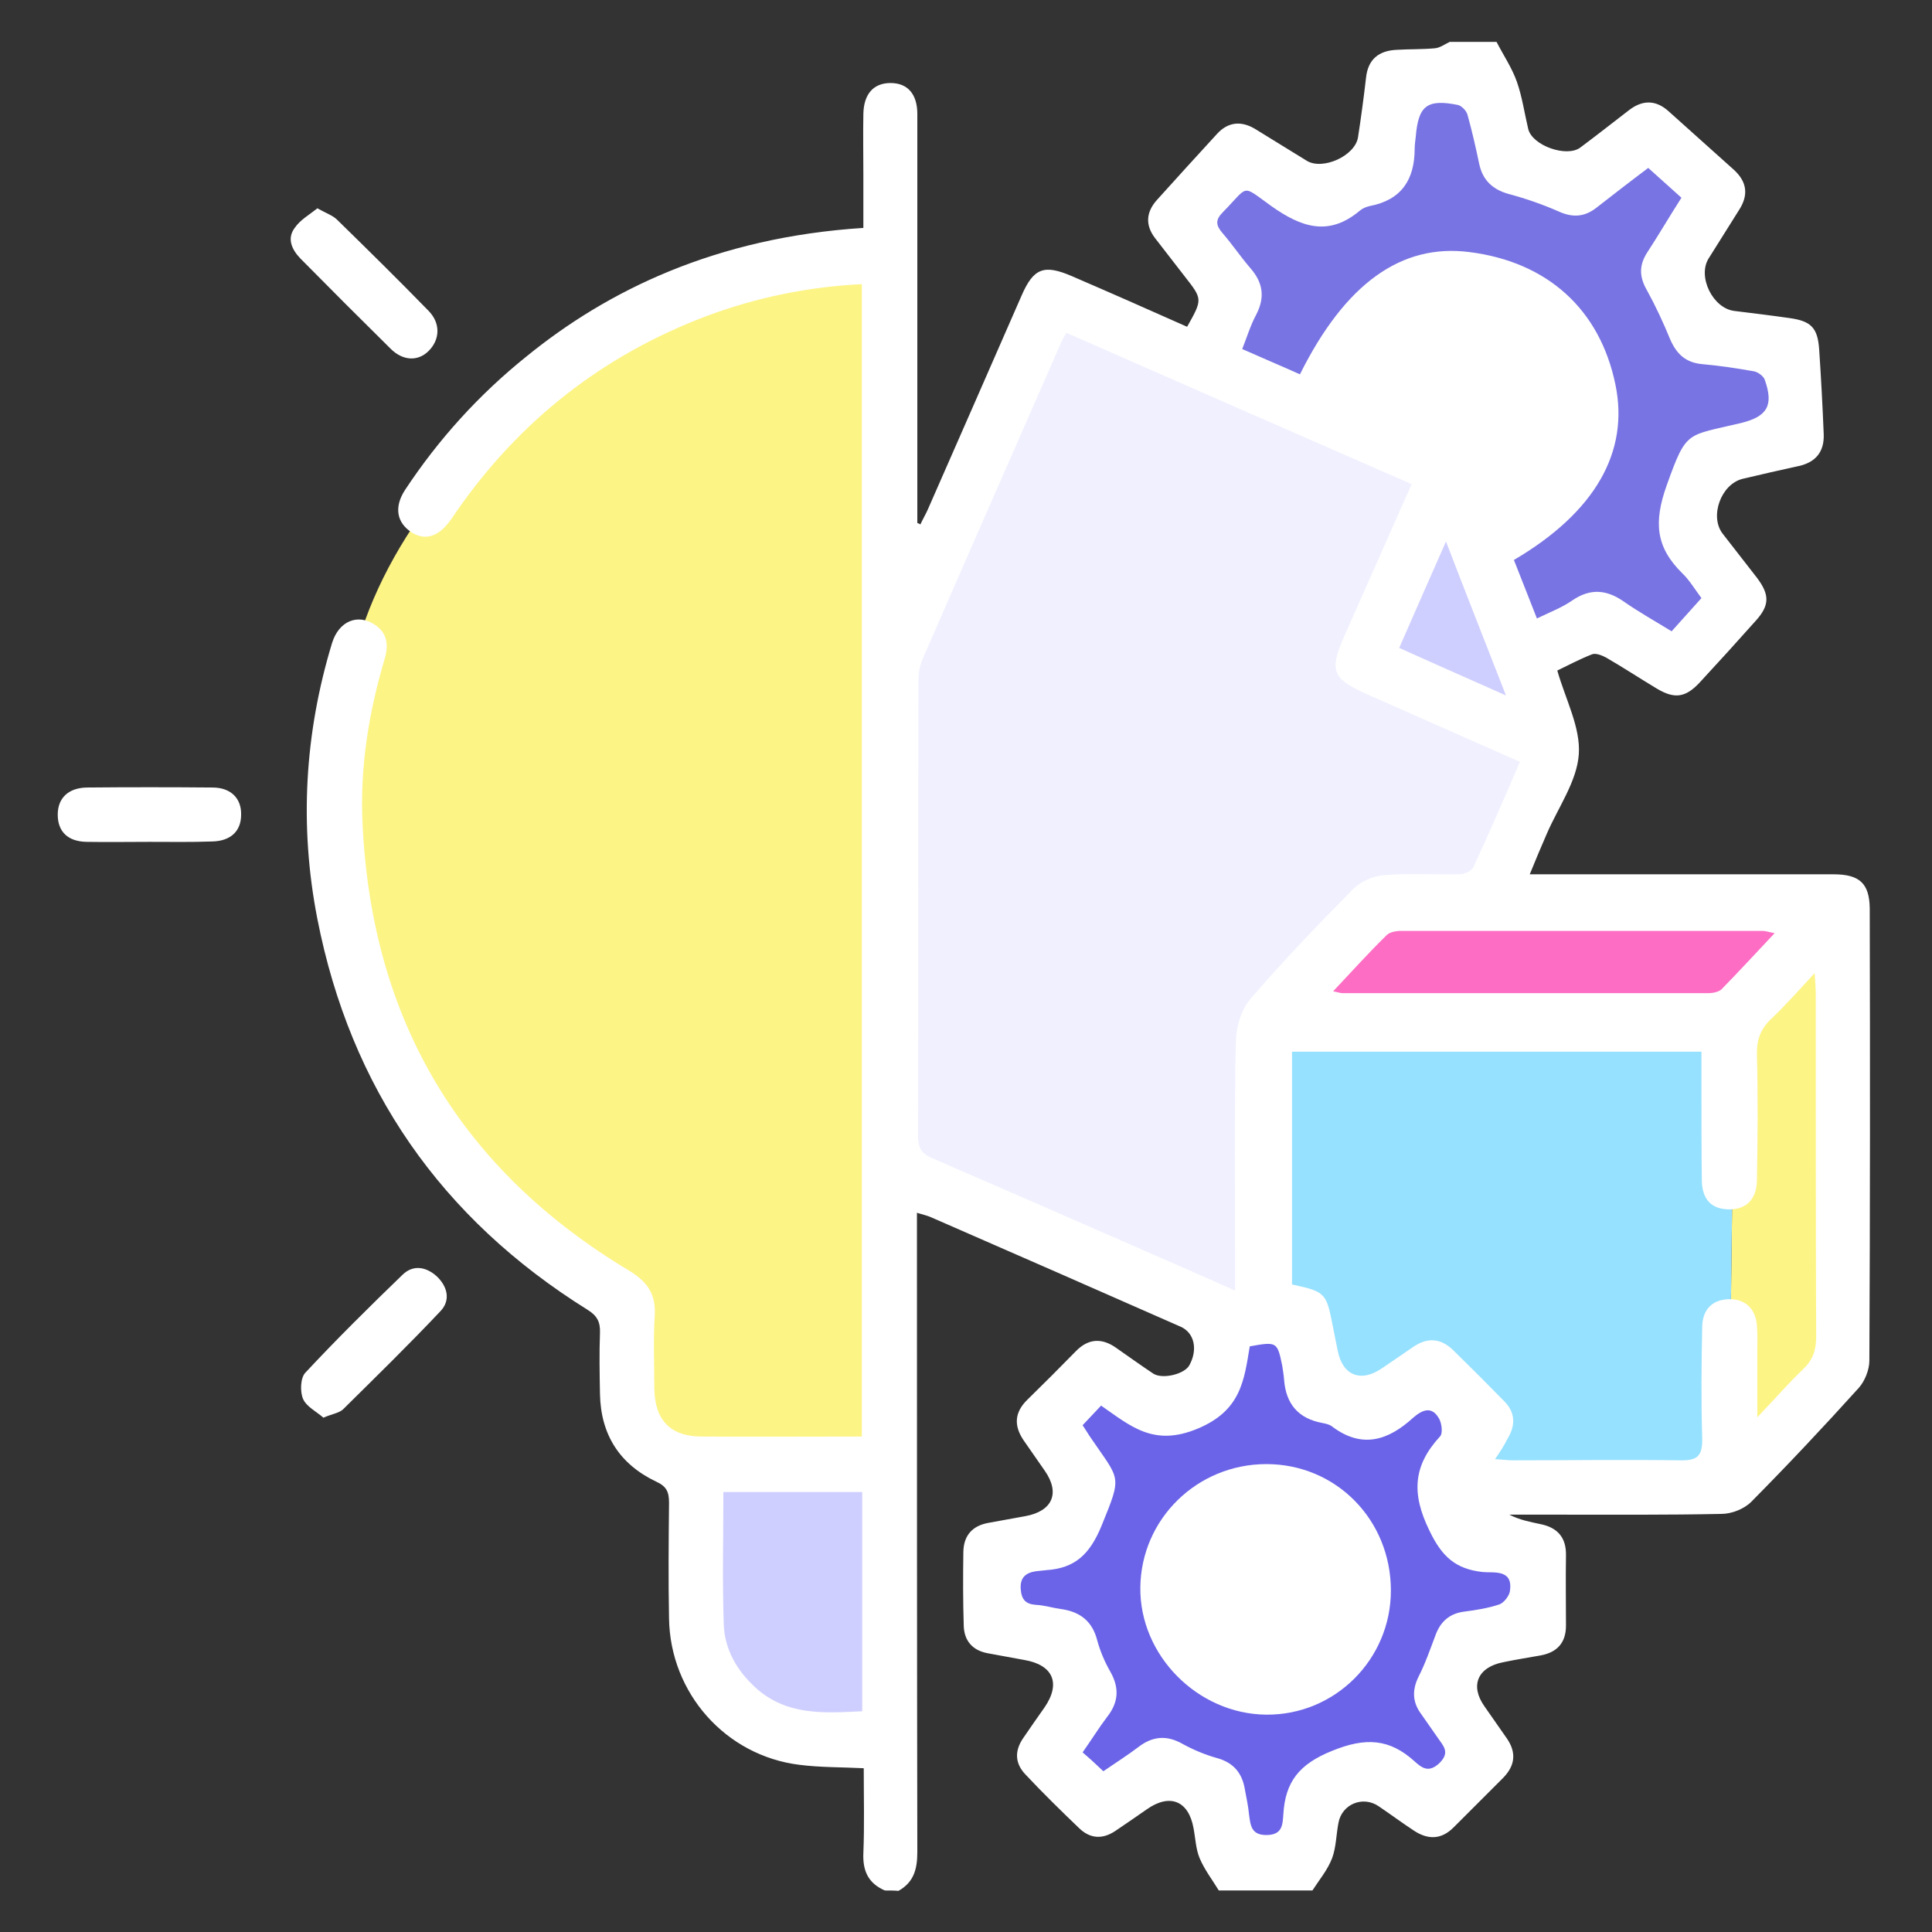<?xml version="1.0" encoding="utf-8"?>
<!-- Generator: Adobe Illustrator 27.0.0, SVG Export Plug-In . SVG Version: 6.00 Build 0)  -->
<svg version="1.1" id="Capa_1" xmlns="http://www.w3.org/2000/svg" xmlns:xlink="http://www.w3.org/1999/xlink" x="0px" y="0px"
	 viewBox="0 0 512 512" style="enable-background:new 0 0 512 512;" xml:space="preserve">
<rect x="0" y="0" width="512" height="512" fill="#333333" stroke="none"/>
<style type="text/css">
	.st0{fill:#FDF486;}
	.st1{fill:#F0F0FF;}
	.st2{fill:#7974E3;}
	.st3{fill:#CFCFFF;}
	.st4{fill:#FD6DC3;}
	.st5{fill:#96E1FF;}
	.st6{fill:#6B64E8;}
	.st7{fill:#FFFFFF;}
</style>
<path class="st0" d="M235.5,70v317l-58,1l-9.7-10.3l-1.3-32.9c0,0-94.2-41.6-74.3-163.1C102.5,118.8,179.6,65.9,235.5,70z"/>
<polygon class="st1" points="281.9,79.6 235.5,169.9 235.5,310.1 335.6,348.9 339,268.9 368.6,236.6 395.7,237.9 411.8,197.4 
	364.9,171.6 384.9,124.2 "/>
<polygon class="st2" points="322.6,92.2 323.7,77.9 313.5,55.2 329.9,40.1 351.6,53.4 368.3,43.9 373.4,18.4 399.1,18.4 399.1,42.2 
	418.7,51.4 437.8,35 456.5,51 441.9,69.8 451.7,88.1 477.6,95.1 475.9,115 453.4,123.2 448,140.2 461.3,158.3 446.6,175 
	423.8,163.9 404.7,173.3 384.9,124.2 323,97.4 "/>
<polygon class="st3" points="411.8,197.4 384.9,124.2 364.9,171.6 "/>
<polygon class="st4" points="488.8,240 454.8,271 338.9,272.7 368.6,233.5 "/>
<polygon class="st0" points="459.6,272.7 458.2,387 491.9,359.8 488.8,248.5 "/>
<polygon class="st5" points="338.9,278.1 338.9,348.9 349.6,367.6 370.8,370.7 384.9,363.9 395.7,377.9 386.7,390.1 392.8,399 
	458.2,387 459.6,272.7 "/>
<path class="st6" d="M327.5,353.3l-6.1,17l-16,3.7l-13.3-10.4l-12.3,16.2l8.7,19.1l-24.4,13.6v20.1l22.5,8.2l-0.3,17.4l-9.9,10.6
	l16.7,10.9l16-9.2c0,0,14.9,4.8,13.9,5.8s4.5,17.4,4.5,17.4l18.7-3.1l7.1-20.8l15.3,2.7l16.8,2.7l8.5-11.9l-9.2-20.8
	c0,0,3.7-10.6,6.5-10.6c2.7,0,17.4-5.4,17.4-5.4l-2-16.7l-17.4-3.1l-3.7-13.6l5.1-11.9l-2.4-13.3c0,0-12.1-4.4-12.9-1.6
	c-0.8,2.7-21.1,7.8-21.3,6.8c-0.2-1-9.7-19.7-9.7-19.7s-11.9-4.4-12.9-4.4S327.5,353.3,327.5,353.3z"/>
<path class="st3" d="M184.8,388l1.7,44l7.8,22.4c0,0,17.7,6.5,19.1,7.5c1.4,1,22-2,22-2V387L184.8,388z"/>
<path class="st7" d="M417.5,88.1c0,0,5.1,29.2,3.6,30.7s-15.8,15.1-15.8,15.1l-14.3,4.8l-4.3-16.9l-32.8-14.2l7.5-19.6l12.8-10.7
	c0,0,9.4-2.1,12.6-2.3c3.2-0.3,10.3-3.3,13.7,0c3.3,3.3,12.4,3.2,13.5,6.3C415,84.6,417.5,88.1,417.5,88.1z"/>
<circle class="st7" cx="337.5" cy="421.3" r="24.8"/>
<g>
	<path class="st7" d="M234.5,501c-4.4-1.9-5.9-5.2-5.7-9.9c0.3-7.4,0.1-14.9,0.1-22.5c-6-0.3-11.5-0.2-17-0.9
		c-19.6-2.4-34.3-19-34.6-38.8c-0.2-10.2-0.1-20.4,0-30.6c0-2.9-0.6-4.4-3.5-5.7c-9.6-4.6-14.6-12.4-14.8-23.2
		c-0.1-5.4-0.2-10.8,0-16.2c0.1-2.8-0.7-4.5-3.3-6.1c-38.8-24.2-62.8-58.7-71.6-103.6c-4.8-24.6-3.4-49.1,3.9-73.1
		c1.8-5.8,6.8-7.9,11.4-4.8c3.2,2.2,3.6,5.2,2.6,8.8c-4.3,14.4-6.7,29.2-5.9,44.3c2.5,51.8,26,91.2,70.4,117.9c5,3,7.4,6.3,7,12.2
		c-0.4,6.3-0.1,12.7-0.1,19.1c0.1,8.4,4.2,12.8,12.6,12.8c14,0.1,28,0,42.4,0c0-101.9,0-203.4,0-305.4c-14.2,0.7-27.8,3.5-41,8.4
		c-27.6,10.4-49.8,27.8-66.6,52.1c-0.5,0.8-1.1,1.6-1.6,2.3c-3.1,4.2-6.6,5.2-10.1,3c-4-2.6-4.7-6.7-1.8-11.2
		c8.9-13.5,19.7-25.4,32.3-35.5C161,77,189.7,62.9,228.8,60.4c0-4.6,0-9.3,0-14c0-5.4-0.1-10.8,0-16.2c0.1-5.3,2.7-8.2,7.2-8.2
		c4.5,0,7.1,2.9,7.1,8.2c0,34.9,0,69.7,0,104.6c0,1.3,0,2.5,0,3.8c0.3,0.1,0.6,0.2,0.8,0.4c0.6-1.3,1.3-2.5,1.9-3.8
		c8.3-18.9,16.6-37.8,24.9-56.8c3.2-7.4,6-8.4,13.4-5.2c10.2,4.4,20.4,8.9,30.5,13.4c4.1-7.3,4.1-7.3-0.6-13.3
		c-2.6-3.4-5.3-6.8-7.9-10.2c-2.6-3.4-2.4-6.8,0.4-10c5.3-5.9,10.7-11.8,16.1-17.7c2.9-3.1,6.3-3.4,9.9-1.3
		c4.6,2.8,9.2,5.7,13.8,8.5c4.2,2.6,12.9-1.3,13.6-6.3c0.8-5.2,1.5-10.4,2.1-15.6c0.5-5,3.4-7.3,8.2-7.5c3.3-0.2,6.7-0.1,10-0.4
		c1.4-0.1,2.7-1.1,4-1.7c4.1,0,8.3,0,12.4,0c1.8,3.5,4.1,6.9,5.4,10.6c1.4,4,2,8.3,3,12.5c1.1,4.4,10.2,7.6,13.8,4.9
		c4.3-3.2,8.6-6.6,12.9-9.9c3.5-2.7,7-2.8,10.4,0.2c5.8,5.2,11.6,10.4,17.4,15.6c3.5,3.2,3.9,6.7,1.4,10.6
		c-2.7,4.3-5.4,8.6-8.1,12.9c-3,4.8,1.1,13.2,6.8,13.9c4.9,0.6,9.8,1.2,14.7,1.9c5.7,0.8,7.4,2.6,7.8,8.3c0.5,7.5,0.9,14.9,1.2,22.4
		c0.2,4.7-2.1,7.5-6.6,8.5c-5,1.1-9.9,2.2-14.9,3.4c-5.7,1.4-8.8,9.9-5.3,14.5c3,3.9,6.1,7.8,9.1,11.7c3.4,4.5,3.4,7.3-0.3,11.4
		c-4.9,5.5-9.8,10.9-14.8,16.3c-3.8,4.1-6.7,4.5-11.4,1.7c-4.5-2.7-8.9-5.6-13.4-8.2c-1.1-0.6-2.8-1.3-3.8-0.9
		c-3.3,1.3-6.5,3-9.2,4.3c2.2,7.7,6.2,15.1,5.7,22.2c-0.5,7.2-5.5,14.1-8.5,21.1c-1.5,3.4-2.9,6.8-4.5,10.7c2.5,0,4.3,0,6,0
		c24.8,0,49.7,0,74.5,0c6.9,0,9.5,2.4,9.6,9c0.1,40,0.1,79.9-0.1,119.9c0,2.4-1.2,5.4-2.8,7.2c-9.3,10.3-18.8,20.4-28.5,30.2
		c-1.9,1.9-5.2,3.2-7.9,3.2c-14.3,0.3-28.7,0.2-43,0.2c-4.4,0-8.8,0-13.2,0c2.7,1.4,5.4,1.9,8.2,2.5c4.5,0.9,6.9,3.5,6.8,8.3
		c-0.1,6.2,0,12.4,0,18.6c0,4.6-2.4,7.1-6.7,7.9c-3.3,0.6-6.6,1.1-9.9,1.8c-6.8,1.3-8.9,6.2-5,11.7c2,2.9,4,5.7,6,8.6
		c2.5,3.7,2.1,7.1-1,10.3c-4.4,4.4-8.8,8.8-13.2,13.2c-3.2,3.2-6.7,3.3-10.4,0.9c-3.2-2.1-6.3-4.4-9.4-6.5
		c-4.2-2.9-9.8-0.6-10.7,4.4c-0.6,3.1-0.6,6.5-1.7,9.4c-1.2,3.1-3.4,5.7-5.2,8.5c-8.3,0-16.6,0-24.8,0c-1.7-2.8-3.8-5.5-5.1-8.6
		c-1-2.4-1.1-5.3-1.6-7.9c-1.3-7.3-6.3-9.3-12.4-5c-2.7,1.9-5.5,3.8-8.3,5.7c-3.4,2.3-6.7,2.1-9.6-0.7c-4.8-4.6-9.6-9.3-14.2-14.2
		c-2.8-2.9-3-6.2-0.7-9.6c1.9-2.8,3.8-5.5,5.7-8.2c4.4-6.4,2.3-11.3-5.4-12.6c-3.3-0.6-6.6-1.2-9.8-1.8c-4-0.8-6.1-3.4-6.2-7.3
		c-0.2-6.5-0.2-13-0.1-19.6c0.1-4.2,2.3-6.8,6.5-7.6c3.3-0.6,6.6-1.2,9.9-1.8c7.2-1.3,9.3-6.1,5.2-12c-1.9-2.7-3.8-5.5-5.7-8.2
		c-2.6-3.9-2.3-7.4,1.1-10.7c4.3-4.2,8.6-8.5,12.8-12.8c3.3-3.4,6.9-3.6,10.7-0.9c3.3,2.3,6.5,4.6,9.8,6.8c2.4,1.6,8.3,0.2,9.6-2.2
		c2.3-4.2,1.3-8.6-2.3-10.2c-22-9.7-43.9-19.3-65.9-28.9c-1.1-0.5-2.3-0.8-4-1.3c0,2.3,0,4.2,0,6.1c0,54.4,0,108.8,0.1,163.3
		c0,4.5-0.9,8-5,10.3C237,501,235.8,501,234.5,501z M327.3,342c0-2.9,0-4.6,0-6.3c0-19.9-0.2-39.8,0.2-59.7
		c0.1-3.8,1.4-8.4,3.8-11.2c8.7-10.1,18-19.8,27.4-29.3c2-2,5.4-3.4,8.3-3.6c6.5-0.5,13-0.1,19.6-0.2c1.3,0,3.3-0.8,3.8-1.8
		c4.3-9.2,8.3-18.5,12.4-28c-13.8-6.1-27.2-12-40.5-17.9c-9.2-4.1-10.1-6.2-6.1-15.3c5.9-13.3,11.8-26.7,17.9-40.4
		c-30.7-13.4-61-26.7-91.5-40.1c-0.6,1.1-1,1.7-1.3,2.4c-12.3,28.1-24.7,56.2-36.9,84.3c-0.7,1.7-1,3.7-1,5.5
		c-0.1,40.3,0,80.5-0.1,120.8c0,3,0.9,4.5,3.7,5.7c18.5,8,37,16.1,55.5,24.2C310.3,334.5,318.3,338,327.3,342z M396.2,386.7
		c2.1,0.1,3.3,0.3,4.6,0.3c14.8,0,29.6-0.2,44.4,0c4.6,0.1,6-1.1,5.9-5.8c-0.3-9.9-0.2-19.7,0-29.6c0.1-4.7,2.8-7.2,7.1-7.3
		c4.2-0.1,7.1,2.5,7.4,7c0.2,2.2,0.1,4.5,0.1,6.7c0,5.4,0,10.9,0,17.6c4.8-5,8.3-9.1,12.2-12.8c2.5-2.4,3.4-5,3.4-8.4
		c-0.1-30.2-0.1-60.5-0.1-90.7c0-1.5-0.1-3-0.3-5.8c-4.3,4.6-7.7,8.5-11.4,12c-2.9,2.7-4,5.6-3.9,9.6c0.3,11.1,0.2,22.3,0,33.4
		c-0.1,4.9-2.8,7.6-7.3,7.6c-4.6,0-7.2-2.5-7.3-7.6c-0.1-8.3-0.1-16.6-0.1-24.8c0-3.1,0-6.3,0-9.4c-36.6,0-72.5,0-108.5,0
		c0,20.8,0,41.3,0,61.7c8.8,1.9,9.1,2.2,10.8,11c0.4,2.2,0.9,4.4,1.3,6.5c1.3,6.7,6.2,8.6,11.9,4.6c2.6-1.8,5.3-3.6,7.9-5.4
		c3.8-2.7,7.4-2.6,10.8,0.7c4.6,4.5,9.1,9,13.5,13.5c3,3,3.1,6.4,0.9,10C398.6,383.1,397.7,384.5,396.2,386.7z M401.2,148.4
		c2,5.1,4,10.1,6.1,15.5c3.5-1.7,6.7-2.9,9.4-4.8c4.7-3.2,9-2.9,13.6,0.3c4,2.8,8.3,5.2,12.7,7.9c2.8-3.1,5.3-5.9,7.9-8.8
		c-1.8-2.4-3.2-4.8-5.1-6.6c-7-6.9-7.6-13.5-4.1-23.3c5.3-14.8,5.2-13,19.7-16.5c6.9-1.7,8.7-4.6,6.3-11.4c-0.3-1-1.8-2.1-2.9-2.3
		c-4.5-0.8-9.1-1.5-13.7-1.9c-4.4-0.4-6.8-2.7-8.5-6.6c-1.8-4.4-3.8-8.7-6.1-12.9c-2.1-3.6-2.2-6.7,0.1-10.2c3-4.6,5.8-9.4,9-14.4
		c-3-2.7-5.8-5.2-8.8-7.9c-4.8,3.6-9.3,7.1-13.8,10.6c-3.1,2.4-6.2,2.6-9.8,1c-4.3-1.9-8.9-3.5-13.4-4.7c-4.3-1.2-6.9-3.7-7.8-8
		c-0.9-4.3-1.9-8.7-3.1-13c-0.3-1.1-1.6-2.4-2.6-2.6c-8.1-1.6-10.4,0.2-11.1,8.3c-0.1,1.1-0.3,2.2-0.3,3.3c0,8.2-3.5,13.6-11.9,15.2
		c-0.9,0.2-1.9,0.6-2.6,1.2c-8.3,7-15.6,4.4-23.5-1.2c-8.1-5.8-5.8-5.5-12.8,1.6c-2.1,2.1-1.9,3.5-0.1,5.6c2.6,3,4.8,6.3,7.4,9.3
		c3.3,3.8,3.9,7.7,1.5,12.3c-1.5,2.8-2.4,5.8-3.7,9.1c5.4,2.4,10.4,4.5,15.3,6.7c12-24.1,26.9-34.7,44.9-32.4
		c20.7,2.6,34.6,15.2,38.7,35.1C431.8,119.7,422.8,135.7,401.2,148.4z M292.4,469.4c3.5-2.4,6.5-4.3,9.4-6.5
		c3.7-2.8,7.4-3.1,11.5-0.8c2.9,1.6,6,2.9,9.2,3.8c4.4,1.2,6.7,4,7.4,8.3c0.4,2.2,0.9,4.4,1.1,6.6c0.4,3,0.6,5.6,4.8,5.5
		c4.1-0.1,4.1-2.8,4.3-5.5c0.5-8.6,4.2-13.3,12.9-16.8c8.8-3.6,15.2-3.3,21.9,2.8c1.9,1.7,3.7,3.1,6.5,0.5c3-2.9,1.1-4.6-0.4-6.8
		c-1.5-2.1-2.9-4.2-4.4-6.3c-2.3-3.1-2.4-6.3-0.7-9.8c1.8-3.5,3.1-7.3,4.5-11c1.3-3.6,3.7-5.8,7.6-6.3c3.1-0.4,6.3-0.9,9.3-1.9
		c1.2-0.4,2.5-2.1,2.8-3.3c1.1-6.2-4.3-5-7.2-5.3c-7.2-0.8-10.8-4.1-14.1-11c-4.8-9.8-4.3-17.2,2.8-24.9c0.8-0.8,0.5-3.4-0.2-4.7
		c-2-3.6-4.6-2.3-7-0.2c-6.5,5.9-13.4,8.2-21.3,2.3c-0.7-0.6-1.7-0.8-2.7-1c-6.4-1.2-9.6-5.1-10.1-11.4c-0.1-1.3-0.3-2.5-0.5-3.8
		c-1.3-6.3-1.4-6.4-8.6-5.1c-1.5,9-2.3,17-13.8,21.8c-11.7,4.9-17.8-0.7-25.6-6.1c-1.8,1.9-3.4,3.6-4.9,5.2c0.8,1.2,1.3,2,1.8,2.8
		c8.2,12.1,8.8,10.1,3.2,23.9c-3.1,7.5-7,11.2-14.6,11.7c-1,0.1-1.9,0.2-2.8,0.3c-2.7,0.4-4.2,1.7-4,4.7c0.2,2.8,1.3,4,4,4.2
		c2.2,0.1,4.4,0.8,6.6,1.1c5.1,0.7,8.4,3.2,9.7,8.4c0.8,2.9,2,5.7,3.5,8.3c2.4,4.3,2.1,8.1-0.9,11.9c-2.2,2.9-4.1,6-6.5,9.4
		C288.9,466.1,290.5,467.6,292.4,469.4z M228.5,395.4c-12.6,0-24.6,0-36.8,0c0,11.9-0.3,23.5,0.1,35c0.2,6.7,3.5,12.4,8.6,17
		c8.2,7.3,18,6.6,28.1,6.1C228.5,434,228.5,414.8,228.5,395.4z M395.2,133.9c11.9-3.7,20-16,18.5-27.9c-1.8-13.9-12.5-24-26.1-24.5
		c-13.3-0.5-25.3,8.5-27.9,20.7c-0.6,2.8,0.1,4.3,2.9,5.4c4.7,1.8,9.2,4.4,14,5.9c9.1,2.9,15.6,8.1,17.4,18
		C394.2,132.3,394.9,133.1,395.2,133.9z M353.3,262.7c1.4,0.3,2,0.5,2.5,0.5c32.3,0,64.6,0,96.9,0c1.2,0,2.7-0.3,3.5-1
		c4.6-4.7,9.1-9.6,14.1-14.9c-1.6-0.3-2.4-0.6-3.1-0.6c-32,0-63.9,0-95.9,0c-1.3,0-3.1,0.3-3.9,1.2
		C362.7,252.5,358.3,257.4,353.3,262.7z M399.1,184.3c-5.5-14.1-10.6-27-15.9-40.8c-4.4,9.9-8.3,18.9-12.4,28.2
		C380.1,175.9,389,179.8,399.1,184.3z"/>
	<path class="st7" d="M39.6,223.1c-5.6,0-11.1,0.1-16.7,0c-4.9-0.1-7.6-2.7-7.6-7.2c0-4.4,2.8-7.1,7.7-7.2c11.1-0.1,22.2-0.1,33.3,0
		c4.9,0,7.7,2.9,7.6,7.2c0,4.4-2.8,7-7.7,7.1C50.7,223.2,45.2,223.1,39.6,223.1z"/>
	<path class="st7" d="M85.7,375.7c-1.8-1.6-4.5-2.9-5.4-5c-0.8-1.9-0.7-5.5,0.6-6.9c8.3-8.9,17-17.5,25.8-26c2.8-2.7,6.2-2.1,9,0.4
		c2.9,2.7,3.8,6.4,1,9.3c-8.4,8.9-17.1,17.4-25.8,26C89.8,374.5,88,374.7,85.7,375.7z"/>
	<path class="st7" d="M84.1,55.2c2.3,1.3,4.1,1.9,5.2,3c8.2,8,16.3,16,24.3,24.2c3.2,3.3,3,7.6,0,10.6c-2.8,2.8-6.8,2.7-10.1-0.6
		c-8-7.9-16-15.9-23.9-23.9c-2.3-2.4-3.6-5.3-1.5-8.1C79.5,58.3,82,56.9,84.1,55.2z"/>
	<path class="st7" d="M368.6,421.5c0,18.3-14.9,33.1-33.1,32.9c-18.1-0.2-33.5-15.7-33.3-33.7c0.2-18.2,15.1-32.7,33.4-32.7
		C354.1,388,368.6,402.8,368.6,421.5z M317.3,420.8c0,10.3,8.1,18.5,18.4,18.6c10.1,0,18.2-8.1,18.2-18.2
		c-0.1-10-8.2-18.2-18.2-18.4C325.6,402.5,317.4,410.6,317.3,420.8z"/>
</g>
</svg>
